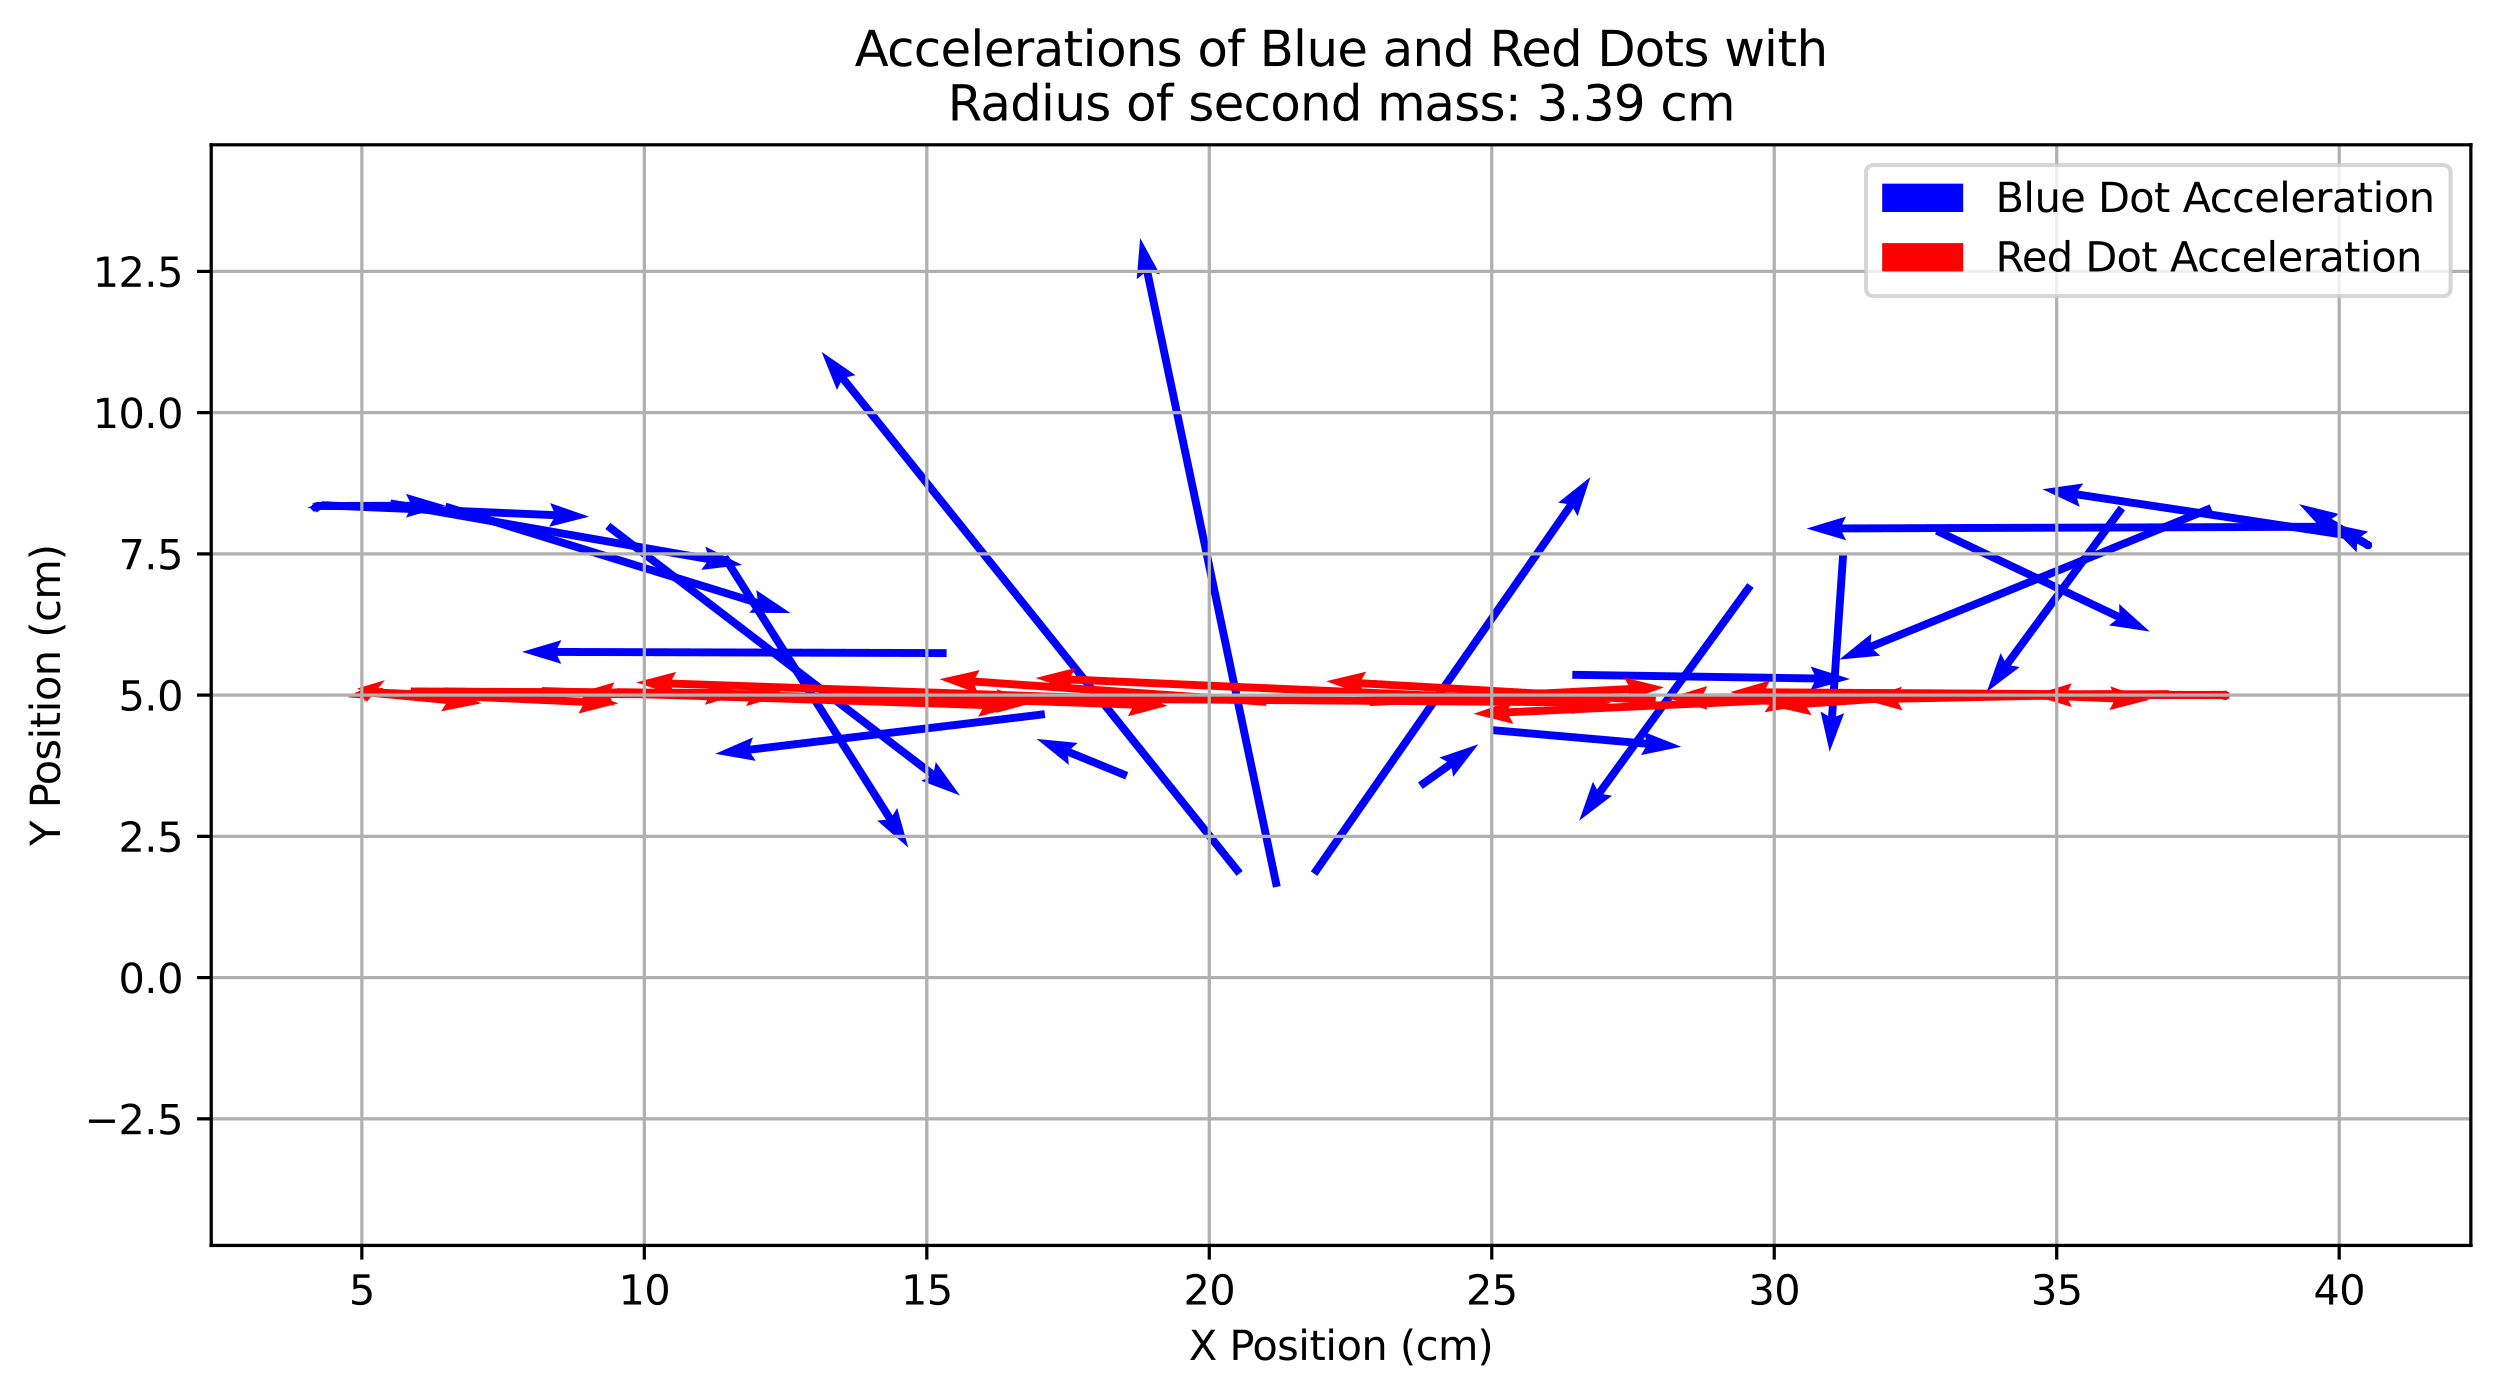 <?xml version="1.0" encoding="utf-8" standalone="no"?>
<!DOCTYPE svg PUBLIC "-//W3C//DTD SVG 1.1//EN"
  "http://www.w3.org/Graphics/SVG/1.1/DTD/svg11.dtd">
<svg xmlns:xlink="http://www.w3.org/1999/xlink" width="617.361pt" height="345.112pt" viewBox="0 0 617.361 345.112" xmlns="http://www.w3.org/2000/svg" version="1.1">
 <defs>
  <style type="text/css">*{stroke-linejoin: round; stroke-linecap: butt}</style>
 </defs>
 <g id="figure_1">
  <g id="patch_1">
   <path d="M 0 345.112 
L 617.361 345.112 
L 617.361 0 
L 0 0 
z
" style="fill: #ffffff"/>
  </g>
  <g id="axes_1">
   <g id="patch_2">
    <path d="M 52.161 307.555 
L 610.161 307.555 
L 610.161 35.755 
L 52.161 35.755 
z
" style="fill: #ffffff"/>
   </g>
   <g id="Quiver_1">
    <path d="M 79.611 125.268 
L 79.418 124.311 
L 78.492 124 
L 77.76 124.646 
L 77.954 125.603 
L 78.879 125.914 
L 79.611 125.268 
L 79.418 124.311 
" clip-path="url(#pe2da9dde5f)" style="fill: #0000ff"/>
    <path d="M 79.48 125.245 
L 79.31 124.283 
L 78.392 123.95 
L 77.644 124.578 
L 77.814 125.539 
L 78.732 125.873 
L 79.48 125.245 
L 79.31 124.283 
" clip-path="url(#pe2da9dde5f)" style="fill: #0000ff"/>
    <path d="M 79.469 125.205 
L 79.268 124.25 
L 78.341 123.945 
L 77.613 124.597 
L 77.814 125.553 
L 78.741 125.857 
L 79.469 125.205 
L 79.268 124.25 
" clip-path="url(#pe2da9dde5f)" style="fill: #0000ff"/>
    <path d="M 77.876 125.602 
L 78.818 125.856 
L 79.51 125.167 
L 79.258 124.223 
L 78.315 123.969 
L 77.624 124.659 
L 77.876 125.602 
L 78.818 125.856 
" clip-path="url(#pe2da9dde5f)" style="fill: #0000ff"/>
    <path d="M 79.229 125.597 
L 79.499 124.658 
L 78.82 123.956 
L 77.873 124.192 
L 77.604 125.131 
L 78.282 125.833 
L 79.229 125.597 
L 79.499 124.658 
" clip-path="url(#pe2da9dde5f)" style="fill: #0000ff"/>
    <path d="M 78.092 125.794 
L 79.068 125.743 
L 79.511 124.873 
L 78.979 124.054 
L 78.004 124.105 
L 77.561 124.976 
L 78.092 125.794 
L 79.068 125.743 
" clip-path="url(#pe2da9dde5f)" style="fill: #0000ff"/>
    <path d="M 78.726 125.35 
L 78.449 125.382 
L 78.789 125.905 
L 75.918 125.388 
L 78.6 124.24 
L 78.386 124.826 
L 78.663 124.795 
L 78.726 125.35 
" clip-path="url(#pe2da9dde5f)" style="fill: #0000ff"/>
    <path d="M 77.455 124.755 
L 77.397 125.729 
L 78.212 126.267 
L 79.086 125.83 
L 79.144 124.855 
L 78.328 124.317 
L 77.455 124.755 
L 77.397 125.729 
" clip-path="url(#pe2da9dde5f)" style="fill: #0000ff"/>
    <path d="M 78.795 125.067 
L 78.092 124.389 
L 77.154 124.659 
L 76.918 125.607 
L 77.621 126.285 
L 78.559 126.015 
L 78.795 125.067 
L 78.092 124.389 
" clip-path="url(#pe2da9dde5f)" style="fill: #0000ff"/>
    <path d="M 78.659 125.202 
L 78.001 124.48 
L 77.047 124.688 
L 76.751 125.618 
L 77.408 126.341 
L 78.362 126.133 
L 78.659 125.202 
L 78.001 124.48 
" clip-path="url(#pe2da9dde5f)" style="fill: #0000ff"/>
    <path d="M 77.366 125.061 
L 77.734 124.902 
L 77.05 124.325 
L 81.202 123.845 
L 78 126.532 
L 78.051 125.638 
L 77.683 125.796 
L 77.366 125.061 
" clip-path="url(#pe2da9dde5f)" style="fill: #0000ff"/>
    <path d="M 77.602 124.96 
L 78.005 124.816 
L 77.315 124.152 
L 81.783 123.93 
L 78.175 126.575 
L 78.292 125.624 
L 77.888 125.767 
L 77.602 124.96 
" clip-path="url(#pe2da9dde5f)" style="fill: #0000ff"/>
    <path d="M 78.593 123.983 
L 101.228 123.909 
L 100.245 121.959 
L 110.02 124.856 
L 100.264 127.818 
L 101.234 125.862 
L 78.6 125.936 
L 78.593 123.983 
" clip-path="url(#pe2da9dde5f)" style="fill: #0000ff"/>
    <path d="M 79.427 123.78 
L 136.739 126.232 
L 135.846 124.239 
L 145.477 127.583 
L 135.596 130.093 
L 136.655 128.183 
L 79.343 125.732 
L 79.427 123.78 
" clip-path="url(#pe2da9dde5f)" style="fill: #0000ff"/>
    <path d="M 96.556 123.351 
L 174.793 137.051 
L 174.168 134.959 
L 183.282 139.529 
L 173.158 140.73 
L 174.457 138.975 
L 96.22 125.275 
L 96.556 123.351 
" clip-path="url(#pe2da9dde5f)" style="fill: #0000ff"/>
    <path d="M 110.233 124.161 
L 187.092 147.869 
L 186.735 145.715 
L 195.202 151.392 
L 185.008 151.313 
L 186.516 149.735 
L 109.657 126.027 
L 110.233 124.161 
" clip-path="url(#pe2da9dde5f)" style="fill: #0000ff"/>
    <path d="M 150.682 129.098 
L 230.667 190.309 
L 231.078 188.164 
L 237.053 196.425 
L 227.517 192.817 
L 229.48 191.86 
L 149.495 130.649 
L 150.682 129.098 
" clip-path="url(#pe2da9dde5f)" style="fill: #0000ff"/>
    <path d="M 179.701 136.972 
L 220.432 201.377 
L 221.56 199.507 
L 224.304 209.326 
L 216.609 202.639 
L 218.781 202.42 
L 178.051 138.016 
L 179.701 136.972 
" clip-path="url(#pe2da9dde5f)" style="fill: #0000ff"/>
    <path d="M 233.754 162.26 
L 137.653 161.974 
L 138.624 163.93 
L 128.867 160.971 
L 138.641 158.071 
L 137.659 160.021 
L 233.76 160.307 
L 233.754 162.26 
" clip-path="url(#pe2da9dde5f)" style="fill: #0000ff"/>
    <path d="M 258.128 177.323 
L 185.438 186.074 
L 186.641 187.896 
L 176.596 186.155 
L 185.94 182.079 
L 185.204 184.135 
L 257.894 175.384 
L 258.128 177.323 
" clip-path="url(#pe2da9dde5f)" style="fill: #0000ff"/>
    <path d="M 277.883 192.481 
L 263.755 186.708 
L 263.92 188.885 
L 255.989 182.48 
L 266.136 183.462 
L 264.494 184.9 
L 278.622 190.673 
L 277.883 192.481 
" clip-path="url(#pe2da9dde5f)" style="fill: #0000ff"/>
    <path d="M 305.359 216.288 
L 207.608 94.341 
L 206.695 96.325 
L 202.873 86.873 
L 211.267 92.66 
L 209.132 93.12 
L 306.883 215.066 
L 305.359 216.288 
" clip-path="url(#pe2da9dde5f)" style="fill: #0000ff"/>
    <path d="M 314.347 219.199 
L 282.414 67.591 
L 280.704 68.949 
L 281.558 58.79 
L 286.438 67.742 
L 284.325 67.189 
L 316.258 218.797 
L 314.347 219.199 
" clip-path="url(#pe2da9dde5f)" style="fill: #0000ff"/>
    <path d="M 323.694 215.192 
L 386.93 124.442 
L 384.769 124.127 
L 392.755 117.79 
L 389.576 127.476 
L 388.532 125.558 
L 325.296 216.309 
L 323.694 215.192 
" clip-path="url(#pe2da9dde5f)" style="fill: #0000ff"/>
    <path d="M 350.177 193.229 
L 357.363 188.1 
L 355.434 187.077 
L 365.084 183.789 
L 358.837 191.846 
L 358.498 189.689 
L 351.311 194.818 
L 350.177 193.229 
" clip-path="url(#pe2da9dde5f)" style="fill: #0000ff"/>
    <path d="M 368.437 179.315 
L 406.515 182.663 
L 405.714 180.632 
L 415.185 184.405 
L 405.201 186.468 
L 406.344 184.608 
L 368.266 181.26 
L 368.437 179.315 
" clip-path="url(#pe2da9dde5f)" style="fill: #0000ff"/>
    <path d="M 388.286 165.666 
L 448.062 166.565 
L 447.115 164.597 
L 456.835 167.673 
L 447.027 170.455 
L 448.033 168.517 
L 388.257 167.619 
L 388.286 165.666 
" clip-path="url(#pe2da9dde5f)" style="fill: #0000ff"/>
    <path d="M 433.038 145.157 
L 395.937 196.13 
L 398.091 196.489 
L 389.976 202.66 
L 393.354 193.041 
L 394.358 194.98 
L 431.459 144.008 
L 433.038 145.157 
" clip-path="url(#pe2da9dde5f)" style="fill: #0000ff"/>
    <path d="M 456.143 136.737 
L 453.397 176.938 
L 455.412 176.097 
L 451.824 185.64 
L 449.567 175.698 
L 451.449 176.805 
L 454.194 136.604 
L 456.143 136.737 
" clip-path="url(#pe2da9dde5f)" style="fill: #0000ff"/>
    <path d="M 478.678 130.181 
L 523.357 151.326 
L 523.31 149.143 
L 530.883 155.968 
L 520.803 154.439 
L 522.521 153.092 
L 477.843 131.946 
L 478.678 130.181 
" clip-path="url(#pe2da9dde5f)" style="fill: #0000ff"/>
    <path d="M 524.762 126.043 
L 496.607 164.359 
L 498.759 164.728 
L 490.617 170.863 
L 494.038 161.259 
L 495.034 163.202 
L 523.188 124.886 
L 524.762 126.043 
" clip-path="url(#pe2da9dde5f)" style="fill: #0000ff"/>
    <path d="M 546.387 126.376 
L 462.684 160.468 
L 464.325 161.909 
L 454.176 162.879 
L 462.115 156.482 
L 461.947 158.66 
L 545.65 124.567 
L 546.387 126.376 
" clip-path="url(#pe2da9dde5f)" style="fill: #0000ff"/>
    <path d="M 577.14 131.04 
L 454.899 131.466 
L 455.882 133.415 
L 446.107 130.52 
L 455.862 127.556 
L 454.892 129.513 
L 577.133 129.087 
L 577.14 131.04 
" clip-path="url(#pe2da9dde5f)" style="fill: #0000ff"/>
    <path d="M 580.47 133.299 
L 512.905 123.087 
L 513.579 125.164 
L 504.361 120.808 
L 514.454 119.371 
L 513.197 121.156 
L 580.762 131.368 
L 580.47 133.299 
" clip-path="url(#pe2da9dde5f)" style="fill: #0000ff"/>
    <path d="M 583.735 135.082 
L 574.797 129.805 
L 574.645 131.983 
L 567.726 124.495 
L 577.624 126.938 
L 575.79 128.123 
L 584.728 133.401 
L 583.735 135.082 
" clip-path="url(#pe2da9dde5f)" style="fill: #0000ff"/>
    <path d="M 584.285 135.449 
L 582.059 134.229 
L 581.976 136.411 
L 574.821 129.149 
L 584.792 131.272 
L 582.997 132.516 
L 585.223 133.736 
L 584.285 135.449 
" clip-path="url(#pe2da9dde5f)" style="fill: #0000ff"/>
    <path d="M 583.941 134.075 
L 583.892 135.051 
L 584.713 135.58 
L 585.582 135.134 
L 585.63 134.159 
L 584.81 133.63 
L 583.941 134.075 
L 583.892 135.051 
" clip-path="url(#pe2da9dde5f)" style="fill: #0000ff"/>
    <path d="M 585.019 135.522 
L 585.702 134.824 
L 585.439 133.884 
L 584.493 133.642 
L 583.81 134.34 
L 584.073 135.28 
L 585.019 135.522 
L 585.702 134.824 
" clip-path="url(#pe2da9dde5f)" style="fill: #0000ff"/>
    <path d="M 584.735 133.645 
L 583.9 134.151 
L 583.921 135.127 
L 584.776 135.597 
L 585.611 135.091 
L 585.591 134.115 
L 584.735 133.645 
L 583.9 134.151 
" clip-path="url(#pe2da9dde5f)" style="fill: #0000ff"/>
    <path d="M 584.708 133.692 
L 583.903 134.244 
L 583.979 135.218 
L 584.86 135.639 
L 585.665 135.086 
L 585.589 134.113 
L 584.708 133.692 
L 583.903 134.244 
" clip-path="url(#pe2da9dde5f)" style="fill: #0000ff"/>
    <path d="M 585.334 135.371 
L 585.723 134.475 
L 585.141 133.691 
L 584.171 133.802 
L 583.782 134.697 
L 584.364 135.482 
L 585.334 135.371 
L 585.723 134.475 
" clip-path="url(#pe2da9dde5f)" style="fill: #0000ff"/>
    <path d="M 583.844 134.832 
L 584.504 135.552 
L 585.457 135.34 
L 585.751 134.409 
L 585.09 133.689 
L 584.137 133.901 
L 583.844 134.832 
L 584.504 135.552 
" clip-path="url(#pe2da9dde5f)" style="fill: #0000ff"/>
    <path d="M 584.134 135.323 
L 585.091 135.515 
L 585.737 134.782 
L 585.425 133.857 
L 584.467 133.664 
L 583.822 134.397 
L 584.134 135.323 
L 585.091 135.515 
" clip-path="url(#pe2da9dde5f)" style="fill: #0000ff"/>
    <path d="M 585.702 134.737 
L 585.339 133.83 
L 584.373 133.691 
L 583.769 134.458 
L 584.131 135.365 
L 585.097 135.504 
L 585.702 134.737 
L 585.339 133.83 
" clip-path="url(#pe2da9dde5f)" style="fill: #0000ff"/>
    <path d="M 584.694 133.655 
L 583.889 134.208 
L 583.966 135.182 
L 584.847 135.602 
L 585.652 135.049 
L 585.575 134.075 
L 584.694 133.655 
L 583.889 134.208 
" clip-path="url(#pe2da9dde5f)" style="fill: #0000ff"/>
    <path d="M 585.32 135.381 
L 585.725 134.493 
L 585.158 133.698 
L 584.186 133.791 
L 583.781 134.68 
L 584.348 135.475 
L 585.32 135.381 
L 585.725 134.493 
" clip-path="url(#pe2da9dde5f)" style="fill: #0000ff"/>
    <path d="M 585.386 133.87 
L 584.425 133.698 
L 583.796 134.444 
L 584.127 135.363 
L 585.088 135.535 
L 585.718 134.789 
L 585.386 133.87 
L 584.425 133.698 
" clip-path="url(#pe2da9dde5f)" style="fill: #0000ff"/>
    <path d="M 583.977 135.153 
L 584.854 135.582 
L 585.664 135.036 
L 585.597 134.062 
L 584.719 133.633 
L 583.909 134.179 
L 583.977 135.153 
L 584.854 135.582 
" clip-path="url(#pe2da9dde5f)" style="fill: #0000ff"/>
    <path d="M 584.807 135.576 
L 585.627 135.047 
L 585.578 134.071 
L 584.709 133.626 
L 583.889 134.156 
L 583.938 135.131 
L 584.807 135.576 
L 585.627 135.047 
" clip-path="url(#pe2da9dde5f)" style="fill: #0000ff"/>
    <path d="M 584.457 133.751 
L 583.831 134.501 
L 584.167 135.418 
L 585.129 135.585 
L 585.755 134.835 
L 585.419 133.919 
L 584.457 133.751 
L 583.831 134.501 
" clip-path="url(#pe2da9dde5f)" style="fill: #0000ff"/>
    <path d="M 585.005 133.64 
L 584.061 133.89 
L 583.805 134.832 
L 584.493 135.525 
L 585.438 135.275 
L 585.693 134.333 
L 585.005 133.64 
L 584.061 133.89 
" clip-path="url(#pe2da9dde5f)" style="fill: #0000ff"/>
    <path d="M 585.043 133.756 
L 584.09 133.968 
L 583.797 134.899 
L 584.457 135.619 
L 585.41 135.407 
L 585.703 134.475 
L 585.043 133.756 
L 584.09 133.968 
" clip-path="url(#pe2da9dde5f)" style="fill: #0000ff"/>
    <path d="M 584.349 135.473 
L 585.323 135.395 
L 585.742 134.513 
L 585.189 133.709 
L 584.215 133.787 
L 583.796 134.668 
L 584.349 135.473 
L 585.323 135.395 
" clip-path="url(#pe2da9dde5f)" style="fill: #0000ff"/>
    <path d="M 584.502 135.55 
L 585.448 135.308 
L 585.712 134.368 
L 585.029 133.67 
L 584.083 133.912 
L 583.82 134.852 
L 584.502 135.55 
L 585.448 135.308 
" clip-path="url(#pe2da9dde5f)" style="fill: #0000ff"/>
    <path d="M 585.623 135.065 
L 585.606 134.089 
L 584.753 133.614 
L 583.915 134.117 
L 583.931 135.093 
L 584.785 135.567 
L 585.623 135.065 
L 585.606 134.089 
" clip-path="url(#pe2da9dde5f)" style="fill: #0000ff"/>
    <path d="M 585.53 134.035 
L 584.63 133.656 
L 583.852 134.245 
L 583.973 135.214 
L 584.873 135.594 
L 585.651 135.004 
L 585.53 134.035 
L 584.63 133.656 
" clip-path="url(#pe2da9dde5f)" style="fill: #0000ff"/>
    <path d="M 584.571 133.655 
L 583.848 134.311 
L 584.054 135.266 
L 584.984 135.564 
L 585.707 134.908 
L 585.501 133.953 
L 584.571 133.655 
L 583.848 134.311 
" clip-path="url(#pe2da9dde5f)" style="fill: #0000ff"/>
    <path d="M 584.906 135.592 
L 585.67 134.984 
L 585.525 134.018 
L 584.617 133.66 
L 583.853 134.268 
L 583.997 135.234 
L 584.906 135.592 
L 585.67 134.984 
" clip-path="url(#pe2da9dde5f)" style="fill: #0000ff"/>
    <path d="M 584.854 135.564 
L 585.654 135.003 
L 585.569 134.031 
L 584.684 133.618 
L 583.884 134.178 
L 583.969 135.151 
L 584.854 135.564 
L 585.654 135.003 
" clip-path="url(#pe2da9dde5f)" style="fill: #0000ff"/>
    <path d="M 584.718 135.624 
L 585.59 135.183 
L 585.644 134.208 
L 584.827 133.674 
L 583.955 134.114 
L 583.901 135.089 
L 584.718 135.624 
L 585.59 135.183 
" clip-path="url(#pe2da9dde5f)" style="fill: #0000ff"/>
   </g>
   <g id="Quiver_2">
    <path d="M 91.056 170.174 
L 90.083 170.096 
L 89.528 170.9 
L 89.947 171.782 
L 90.921 171.86 
L 91.475 171.056 
L 91.056 170.174 
L 90.083 170.096 
" clip-path="url(#pe2da9dde5f)" style="fill: #ff0000"/>
    <path d="M 91.388 170.697 
L 90.661 170.046 
L 89.733 170.35 
L 89.532 171.306 
L 90.26 171.957 
L 91.187 171.653 
L 91.388 170.697 
L 90.661 170.046 
" clip-path="url(#pe2da9dde5f)" style="fill: #ff0000"/>
    <path d="M 90.84 171.852 
L 91.444 171.085 
L 91.082 170.178 
L 90.116 170.038 
L 89.511 170.805 
L 89.873 171.712 
L 90.84 171.852 
L 91.444 171.085 
" clip-path="url(#pe2da9dde5f)" style="fill: #ff0000"/>
    <path d="M 89.946 170.195 
L 89.492 171.06 
L 90.014 171.885 
L 90.99 171.846 
L 91.444 170.982 
L 90.922 170.156 
L 89.946 170.195 
L 89.492 171.06 
" clip-path="url(#pe2da9dde5f)" style="fill: #ff0000"/>
    <path d="M 91.034 171.82 
L 91.469 170.945 
L 90.929 170.131 
L 89.954 170.192 
L 89.52 171.067 
L 90.06 171.88 
L 91.034 171.82 
L 91.469 170.945 
" clip-path="url(#pe2da9dde5f)" style="fill: #ff0000"/>
    <path d="M 90.685 171.011 
L 90.641 171.237 
L 91.138 171.097 
L 90.024 173.234 
L 89.778 170.837 
L 90.188 171.151 
L 90.232 170.924 
L 90.685 171.011 
" clip-path="url(#pe2da9dde5f)" style="fill: #ff0000"/>
    <path d="M 90.701 171.637 
L 90.231 171.74 
L 90.907 172.577 
L 85.898 172.198 
L 90.288 169.757 
L 90.024 170.8 
L 90.494 170.697 
L 90.701 171.637 
" clip-path="url(#pe2da9dde5f)" style="fill: #ff0000"/>
    <path d="M 90.271 171.586 
L 90.001 171.563 
L 90.223 172.125 
L 87.599 171.081 
L 90.365 170.508 
L 90.048 171.023 
L 90.318 171.047 
L 90.271 171.586 
" clip-path="url(#pe2da9dde5f)" style="fill: #ff0000"/>
    <path d="M 89.424 171.185 
L 89.82 171.073 
L 89.199 170.393 
L 93.495 170.459 
L 89.873 172.768 
L 90.044 171.864 
L 89.648 171.977 
L 89.424 171.185 
" clip-path="url(#pe2da9dde5f)" style="fill: #ff0000"/>
    <path d="M 89.341 171.32 
L 89.705 171.13 
L 88.962 170.592 
L 93.171 169.788 
L 90.099 172.776 
L 90.084 171.859 
L 89.72 172.048 
L 89.341 171.32 
" clip-path="url(#pe2da9dde5f)" style="fill: #ff0000"/>
    <path d="M 88.978 171.153 
L 89.548 170.777 
L 88.225 170.013 
L 95.055 167.96 
L 90.483 173.433 
L 90.3 171.917 
L 89.73 172.293 
L 88.978 171.153 
" clip-path="url(#pe2da9dde5f)" style="fill: #ff0000"/>
    <path d="M 89.423 171.01 
L 89.943 170.847 
L 89.099 169.969 
L 94.787 169.908 
L 90.071 173.091 
L 90.267 171.888 
L 89.747 172.05 
L 89.423 171.01 
" clip-path="url(#pe2da9dde5f)" style="fill: #ff0000"/>
    <path d="M 90.598 169.995 
L 110.269 171.867 
L 109.482 169.83 
L 118.925 173.672 
L 108.927 175.663 
L 110.084 173.811 
L 90.413 171.939 
L 90.598 169.995 
" clip-path="url(#pe2da9dde5f)" style="fill: #ff0000"/>
    <path d="M 91.033 169.942 
L 143.999 172.327 
L 143.111 170.332 
L 152.735 173.697 
L 142.848 176.185 
L 143.911 174.278 
L 90.945 171.893 
L 91.033 169.942 
" clip-path="url(#pe2da9dde5f)" style="fill: #ff0000"/>
    <path d="M 101.442 169.772 
L 175.044 170.134 
L 174.077 168.176 
L 183.828 171.154 
L 174.048 174.035 
L 175.034 172.087 
L 101.432 171.725 
L 101.442 169.772 
" clip-path="url(#pe2da9dde5f)" style="fill: #ff0000"/>
    <path d="M 109.596 169.83 
L 185.252 170.463 
L 184.292 168.502 
L 194.032 171.513 
L 184.243 174.36 
L 185.236 172.416 
L 109.579 171.783 
L 109.596 169.83 
" clip-path="url(#pe2da9dde5f)" style="fill: #ff0000"/>
    <path d="M 133.825 169.661 
L 242.659 173.115 
L 241.745 171.132 
L 251.413 174.37 
L 241.559 176.988 
L 242.597 175.067 
L 133.763 171.613 
L 133.825 169.661 
" clip-path="url(#pe2da9dde5f)" style="fill: #ff0000"/>
    <path d="M 152.273 169.981 
L 247.039 172.175 
L 246.108 170.2 
L 255.802 173.355 
L 245.972 176.058 
L 246.993 174.128 
L 152.228 171.933 
L 152.273 169.981 
" clip-path="url(#pe2da9dde5f)" style="fill: #ff0000"/>
    <path d="M 192.62 172.519 
L 150.768 172.384 
L 151.738 174.341 
L 141.983 171.38 
L 151.757 168.482 
L 150.774 170.431 
L 192.626 170.566 
L 192.62 172.519 
" clip-path="url(#pe2da9dde5f)" style="fill: #ff0000"/>
    <path d="M 214.863 170.793 
L 279.614 173.012 
L 278.705 171.027 
L 288.364 174.289 
L 278.505 176.882 
L 279.548 174.964 
L 214.796 172.745 
L 214.863 170.793 
" clip-path="url(#pe2da9dde5f)" style="fill: #ff0000"/>
    <path d="M 237.839 171.353 
L 389.112 172.464 
L 388.149 170.504 
L 397.893 173.505 
L 388.106 176.363 
L 389.097 174.417 
L 237.824 173.306 
L 237.839 171.353 
" clip-path="url(#pe2da9dde5f)" style="fill: #ff0000"/>
    <path d="M 286.97 173.983 
L 165.852 169.785 
L 166.761 171.771 
L 157.103 168.505 
L 166.964 165.916 
L 165.92 167.834 
L 287.038 172.031 
L 286.97 173.983 
" clip-path="url(#pe2da9dde5f)" style="fill: #ff0000"/>
    <path d="M 312.675 174.309 
L 240.707 169.3 
L 241.546 171.316 
L 232.008 167.715 
L 241.953 165.471 
L 240.843 167.351 
L 312.811 172.361 
L 312.675 174.309 
" clip-path="url(#pe2da9dde5f)" style="fill: #ff0000"/>
    <path d="M 338.154 172.402 
L 402.122 169.202 
L 401.049 167.3 
L 410.948 169.738 
L 401.342 173.152 
L 402.22 171.152 
L 338.252 174.353 
L 338.154 172.402 
" clip-path="url(#pe2da9dde5f)" style="fill: #ff0000"/>
    <path d="M 386.801 174.22 
L 264.458 168.785 
L 265.347 170.78 
L 255.722 167.42 
L 265.607 164.927 
L 264.545 166.834 
L 386.888 172.269 
L 386.801 174.22 
" clip-path="url(#pe2da9dde5f)" style="fill: #ff0000"/>
    <path d="M 408.811 173.944 
L 336.172 169.707 
L 337.033 171.714 
L 327.456 168.22 
L 337.375 165.865 
L 336.286 167.757 
L 408.925 171.995 
L 408.811 173.944 
" clip-path="url(#pe2da9dde5f)" style="fill: #ff0000"/>
    <path d="M 429.058 171.086 
L 437.199 172.123 
L 436.478 170.062 
L 445.794 174.202 
L 435.737 175.874 
L 436.953 174.06 
L 428.812 173.023 
L 429.058 171.086 
" clip-path="url(#pe2da9dde5f)" style="fill: #ff0000"/>
    <path d="M 464.515 172.636 
L 372.666 176.852 
L 373.731 178.758 
L 363.842 176.279 
L 373.462 172.905 
L 372.576 174.901 
L 464.426 170.685 
L 464.515 172.636 
" clip-path="url(#pe2da9dde5f)" style="fill: #ff0000"/>
    <path d="M 480.201 172.36 
L 446.237 174.736 
L 447.347 176.616 
L 437.401 174.374 
L 446.938 170.771 
L 446.1 172.787 
L 480.064 170.412 
L 480.201 172.36 
" clip-path="url(#pe2da9dde5f)" style="fill: #ff0000"/>
    <path d="M 495.121 170.422 
L 522.015 171.481 
L 521.116 169.491 
L 530.758 172.803 
L 520.885 175.346 
L 521.938 173.433 
L 495.044 172.373 
L 495.121 170.422 
" clip-path="url(#pe2da9dde5f)" style="fill: #ff0000"/>
    <path d="M 522.698 172.385 
L 468.798 173.507 
L 469.815 175.439 
L 459.991 172.713 
L 469.693 169.581 
L 468.757 171.554 
L 522.657 170.433 
L 522.698 172.385 
" clip-path="url(#pe2da9dde5f)" style="fill: #ff0000"/>
    <path d="M 535.598 172.394 
L 420.671 173.313 
L 421.663 175.258 
L 411.875 172.407 
L 421.616 169.4 
L 420.656 171.36 
L 535.583 170.441 
L 535.598 172.394 
" clip-path="url(#pe2da9dde5f)" style="fill: #ff0000"/>
    <path d="M 549.473 172.658 
L 436.064 171.936 
L 437.028 173.895 
L 427.282 170.904 
L 437.066 168.036 
L 436.077 169.983 
L 549.485 170.705 
L 549.473 172.658 
" clip-path="url(#pe2da9dde5f)" style="fill: #ff0000"/>
    <path d="M 548.593 172.561 
L 510.645 172.64 
L 511.626 174.591 
L 501.855 171.682 
L 511.613 168.732 
L 510.641 170.687 
L 548.589 170.608 
L 548.593 172.561 
" clip-path="url(#pe2da9dde5f)" style="fill: #ff0000"/>
    <path d="M 548.771 171.756 
L 549.286 172.586 
L 550.262 172.555 
L 550.723 171.695 
L 550.209 170.865 
L 549.233 170.895 
L 548.771 171.756 
L 549.286 172.586 
" clip-path="url(#pe2da9dde5f)" style="fill: #ff0000"/>
    <path d="M 549.559 172.159 
L 549.15 172.077 
L 549.396 172.978 
L 545.546 170.932 
L 549.887 170.521 
L 549.314 171.258 
L 549.723 171.34 
L 549.559 172.159 
" clip-path="url(#pe2da9dde5f)" style="fill: #ff0000"/>
    <path d="M 550.589 171.744 
L 550.103 170.896 
L 549.126 170.894 
L 548.636 171.738 
L 549.121 172.585 
L 550.098 172.588 
L 550.589 171.744 
L 550.103 170.896 
" clip-path="url(#pe2da9dde5f)" style="fill: #ff0000"/>
    <path d="M 549.961 172.624 
L 550.594 171.881 
L 550.266 170.961 
L 549.306 170.784 
L 548.673 171.528 
L 549 172.448 
L 549.961 172.624 
L 550.594 171.881 
" clip-path="url(#pe2da9dde5f)" style="fill: #ff0000"/>
    <path d="M 548.7 171.544 
L 548.996 172.474 
L 549.95 172.683 
L 550.608 171.961 
L 550.311 171.03 
L 549.357 170.822 
L 548.7 171.544 
L 548.996 172.474 
" clip-path="url(#pe2da9dde5f)" style="fill: #ff0000"/>
    <path d="M 550.07 170.829 
L 549.096 170.898 
L 548.668 171.776 
L 549.215 172.585 
L 550.189 172.516 
L 550.616 171.638 
L 550.07 170.829 
L 549.096 170.898 
" clip-path="url(#pe2da9dde5f)" style="fill: #ff0000"/>
    <path d="M 550.588 171.701 
L 550.065 170.876 
L 549.09 170.916 
L 548.636 171.781 
L 549.159 172.606 
L 550.135 172.566 
L 550.588 171.701 
L 550.065 170.876 
" clip-path="url(#pe2da9dde5f)" style="fill: #ff0000"/>
    <path d="M 549.471 172.648 
L 550.394 172.327 
L 550.577 171.368 
L 549.838 170.73 
L 548.916 171.05 
L 548.732 172.009 
L 549.471 172.648 
L 550.394 172.327 
" clip-path="url(#pe2da9dde5f)" style="fill: #ff0000"/>
    <path d="M 548.688 171.768 
L 549.211 172.593 
L 550.186 172.553 
L 550.64 171.688 
L 550.117 170.863 
L 549.142 170.903 
L 548.688 171.768 
L 549.211 172.593 
" clip-path="url(#pe2da9dde5f)" style="fill: #ff0000"/>
    <path d="M 549.794 170.818 
L 548.885 171.175 
L 548.739 172.14 
L 549.502 172.749 
L 550.411 172.393 
L 550.557 171.427 
L 549.794 170.818 
L 548.885 171.175 
" clip-path="url(#pe2da9dde5f)" style="fill: #ff0000"/>
    <path d="M 550.056 172.61 
L 550.624 171.816 
L 550.221 170.927 
L 549.249 170.831 
L 548.681 171.625 
L 549.084 172.514 
L 550.056 172.61 
L 550.624 171.816 
" clip-path="url(#pe2da9dde5f)" style="fill: #ff0000"/>
    <path d="M 549.141 172.552 
L 550.116 172.593 
L 550.64 171.769 
L 550.187 170.903 
L 549.211 170.862 
L 548.688 171.687 
L 549.141 172.552 
L 550.116 172.593 
" clip-path="url(#pe2da9dde5f)" style="fill: #ff0000"/>
    <path d="M 548.678 171.675 
L 549.114 172.549 
L 550.089 172.608 
L 550.627 171.793 
L 550.191 170.919 
L 549.216 170.86 
L 548.678 171.675 
L 549.114 172.549 
" clip-path="url(#pe2da9dde5f)" style="fill: #ff0000"/>
    <path d="M 550.046 170.915 
L 549.071 170.975 
L 548.635 171.849 
L 549.174 172.663 
L 550.149 172.603 
L 550.585 171.729 
L 550.046 170.915 
L 549.071 170.975 
" clip-path="url(#pe2da9dde5f)" style="fill: #ff0000"/>
    <path d="M 550.535 171.547 
L 549.883 170.821 
L 548.927 171.022 
L 548.624 171.951 
L 549.277 172.677 
L 550.232 172.475 
L 550.535 171.547 
L 549.883 170.821 
" clip-path="url(#pe2da9dde5f)" style="fill: #ff0000"/>
    <path d="M 549.792 172.671 
L 550.553 172.059 
L 550.403 171.094 
L 549.493 170.741 
L 548.732 171.353 
L 548.882 172.318 
L 549.792 172.671 
L 550.553 172.059 
" clip-path="url(#pe2da9dde5f)" style="fill: #ff0000"/>
    <path d="M 548.964 172.526 
L 549.917 172.737 
L 550.577 172.017 
L 550.283 171.086 
L 549.33 170.875 
L 548.67 171.594 
L 548.964 172.526 
L 549.917 172.737 
" clip-path="url(#pe2da9dde5f)" style="fill: #ff0000"/>
    <path d="M 548.933 172.341 
L 549.859 172.653 
L 550.592 172.008 
L 550.399 171.05 
L 549.474 170.738 
L 548.741 171.384 
L 548.933 172.341 
L 549.859 172.653 
" clip-path="url(#pe2da9dde5f)" style="fill: #ff0000"/>
    <path d="M 549.832 170.901 
L 548.897 171.183 
L 548.674 172.133 
L 549.386 172.802 
L 550.321 172.52 
L 550.544 171.569 
L 549.832 170.901 
L 548.897 171.183 
" clip-path="url(#pe2da9dde5f)" style="fill: #ff0000"/>
    <path d="M 549.982 170.834 
L 549.019 170.997 
L 548.678 171.912 
L 549.3 172.665 
L 550.263 172.502 
L 550.604 171.587 
L 549.982 170.834 
L 549.019 170.997 
" clip-path="url(#pe2da9dde5f)" style="fill: #ff0000"/>
    <path d="M 550.324 172.423 
L 550.542 171.471 
L 549.828 170.806 
L 548.894 171.092 
L 548.675 172.044 
L 549.39 172.709 
L 550.324 172.423 
L 550.542 171.471 
" clip-path="url(#pe2da9dde5f)" style="fill: #ff0000"/>
    <path d="M 549.333 170.823 
L 548.685 171.554 
L 548.993 172.48 
L 549.95 172.676 
L 550.598 171.945 
L 550.289 171.019 
L 549.333 170.823 
L 548.685 171.554 
" clip-path="url(#pe2da9dde5f)" style="fill: #ff0000"/>
    <path d="M 548.726 171.948 
L 549.397 172.659 
L 550.347 172.433 
L 550.627 171.497 
L 549.956 170.787 
L 549.006 171.013 
L 548.726 171.948 
L 549.397 172.659 
" clip-path="url(#pe2da9dde5f)" style="fill: #ff0000"/>
    <path d="M 549.584 170.775 
L 548.769 171.312 
L 548.826 172.286 
L 549.698 172.724 
L 550.514 172.187 
L 550.457 171.213 
L 549.584 170.775 
L 548.769 171.312 
" clip-path="url(#pe2da9dde5f)" style="fill: #ff0000"/>
    <path d="M 549.688 170.742 
L 548.821 171.193 
L 548.778 172.169 
L 549.602 172.694 
L 550.468 172.243 
L 550.511 171.267 
L 549.688 170.742 
L 548.821 171.193 
" clip-path="url(#pe2da9dde5f)" style="fill: #ff0000"/>
    <path d="M 548.926 170.993 
L 548.697 171.943 
L 549.404 172.616 
L 550.341 172.34 
L 550.57 171.391 
L 549.863 170.718 
L 548.926 170.993 
L 548.697 171.943 
" clip-path="url(#pe2da9dde5f)" style="fill: #ff0000"/>
   </g>
   <g id="matplotlib.axis_1">
    <g id="xtick_1">
     <g id="line2d_1">
      <path d="M 89.354 307.555 
L 89.354 35.755 
" clip-path="url(#pe2da9dde5f)" style="fill: none; stroke: #b0b0b0; stroke-width: 0.8; stroke-linecap: square"/>
     </g>
     <g id="line2d_2">
      <defs>
       <path id="md2f56c1482" d="M 0 0 
L 0 3.5 
" style="stroke: #000000; stroke-width: 0.8"/>
      </defs>
      <g>
       <use xlink:href="#md2f56c1482" x="89.354" y="307.555" style="stroke: #000000; stroke-width: 0.8"/>
      </g>
     </g>
     <g id="text_1">
      <!-- 5 -->
      <g transform="translate(86.173 322.154) scale(0.1 -0.1)">
       <defs>
        <path id="DejaVuSans-35" d="M 691 4666 
L 3169 4666 
L 3169 4134 
L 1269 4134 
L 1269 2991 
Q 1406 3038 1543 3061 
Q 1681 3084 1819 3084 
Q 2600 3084 3056 2656 
Q 3513 2228 3513 1497 
Q 3513 744 3044 326 
Q 2575 -91 1722 -91 
Q 1428 -91 1123 -41 
Q 819 9 494 109 
L 494 744 
Q 775 591 1075 516 
Q 1375 441 1709 441 
Q 2250 441 2565 725 
Q 2881 1009 2881 1497 
Q 2881 1984 2565 2268 
Q 2250 2553 1709 2553 
Q 1456 2553 1204 2497 
Q 953 2441 691 2322 
L 691 4666 
z
" transform="scale(0.016)"/>
       </defs>
       <use xlink:href="#DejaVuSans-35"/>
      </g>
     </g>
    </g>
    <g id="xtick_2">
     <g id="line2d_3">
      <path d="M 159.111 307.555 
L 159.111 35.755 
" clip-path="url(#pe2da9dde5f)" style="fill: none; stroke: #b0b0b0; stroke-width: 0.8; stroke-linecap: square"/>
     </g>
     <g id="line2d_4">
      <g>
       <use xlink:href="#md2f56c1482" x="159.111" y="307.555" style="stroke: #000000; stroke-width: 0.8"/>
      </g>
     </g>
     <g id="text_2">
      <!-- 10 -->
      <g transform="translate(152.748 322.154) scale(0.1 -0.1)">
       <defs>
        <path id="DejaVuSans-31" d="M 794 531 
L 1825 531 
L 1825 4091 
L 703 3866 
L 703 4441 
L 1819 4666 
L 2450 4666 
L 2450 531 
L 3481 531 
L 3481 0 
L 794 0 
L 794 531 
z
" transform="scale(0.016)"/>
        <path id="DejaVuSans-30" d="M 2034 4250 
Q 1547 4250 1301 3770 
Q 1056 3291 1056 2328 
Q 1056 1369 1301 889 
Q 1547 409 2034 409 
Q 2525 409 2770 889 
Q 3016 1369 3016 2328 
Q 3016 3291 2770 3770 
Q 2525 4250 2034 4250 
z
M 2034 4750 
Q 2819 4750 3233 4129 
Q 3647 3509 3647 2328 
Q 3647 1150 3233 529 
Q 2819 -91 2034 -91 
Q 1250 -91 836 529 
Q 422 1150 422 2328 
Q 422 3509 836 4129 
Q 1250 4750 2034 4750 
z
" transform="scale(0.016)"/>
       </defs>
       <use xlink:href="#DejaVuSans-31"/>
       <use xlink:href="#DejaVuSans-30" x="63.623"/>
      </g>
     </g>
    </g>
    <g id="xtick_3">
     <g id="line2d_5">
      <path d="M 228.867 307.555 
L 228.867 35.755 
" clip-path="url(#pe2da9dde5f)" style="fill: none; stroke: #b0b0b0; stroke-width: 0.8; stroke-linecap: square"/>
     </g>
     <g id="line2d_6">
      <g>
       <use xlink:href="#md2f56c1482" x="228.867" y="307.555" style="stroke: #000000; stroke-width: 0.8"/>
      </g>
     </g>
     <g id="text_3">
      <!-- 15 -->
      <g transform="translate(222.505 322.154) scale(0.1 -0.1)">
       <use xlink:href="#DejaVuSans-31"/>
       <use xlink:href="#DejaVuSans-35" x="63.623"/>
      </g>
     </g>
    </g>
    <g id="xtick_4">
     <g id="line2d_7">
      <path d="M 298.624 307.555 
L 298.624 35.755 
" clip-path="url(#pe2da9dde5f)" style="fill: none; stroke: #b0b0b0; stroke-width: 0.8; stroke-linecap: square"/>
     </g>
     <g id="line2d_8">
      <g>
       <use xlink:href="#md2f56c1482" x="298.624" y="307.555" style="stroke: #000000; stroke-width: 0.8"/>
      </g>
     </g>
     <g id="text_4">
      <!-- 20 -->
      <g transform="translate(292.261 322.154) scale(0.1 -0.1)">
       <defs>
        <path id="DejaVuSans-32" d="M 1228 531 
L 3431 531 
L 3431 0 
L 469 0 
L 469 531 
Q 828 903 1448 1529 
Q 2069 2156 2228 2338 
Q 2531 2678 2651 2914 
Q 2772 3150 2772 3378 
Q 2772 3750 2511 3984 
Q 2250 4219 1831 4219 
Q 1534 4219 1204 4116 
Q 875 4013 500 3803 
L 500 4441 
Q 881 4594 1212 4672 
Q 1544 4750 1819 4750 
Q 2544 4750 2975 4387 
Q 3406 4025 3406 3419 
Q 3406 3131 3298 2873 
Q 3191 2616 2906 2266 
Q 2828 2175 2409 1742 
Q 1991 1309 1228 531 
z
" transform="scale(0.016)"/>
       </defs>
       <use xlink:href="#DejaVuSans-32"/>
       <use xlink:href="#DejaVuSans-30" x="63.623"/>
      </g>
     </g>
    </g>
    <g id="xtick_5">
     <g id="line2d_9">
      <path d="M 368.38 307.555 
L 368.38 35.755 
" clip-path="url(#pe2da9dde5f)" style="fill: none; stroke: #b0b0b0; stroke-width: 0.8; stroke-linecap: square"/>
     </g>
     <g id="line2d_10">
      <g>
       <use xlink:href="#md2f56c1482" x="368.38" y="307.555" style="stroke: #000000; stroke-width: 0.8"/>
      </g>
     </g>
     <g id="text_5">
      <!-- 25 -->
      <g transform="translate(362.018 322.154) scale(0.1 -0.1)">
       <use xlink:href="#DejaVuSans-32"/>
       <use xlink:href="#DejaVuSans-35" x="63.623"/>
      </g>
     </g>
    </g>
    <g id="xtick_6">
     <g id="line2d_11">
      <path d="M 438.137 307.555 
L 438.137 35.755 
" clip-path="url(#pe2da9dde5f)" style="fill: none; stroke: #b0b0b0; stroke-width: 0.8; stroke-linecap: square"/>
     </g>
     <g id="line2d_12">
      <g>
       <use xlink:href="#md2f56c1482" x="438.137" y="307.555" style="stroke: #000000; stroke-width: 0.8"/>
      </g>
     </g>
     <g id="text_6">
      <!-- 30 -->
      <g transform="translate(431.774 322.154) scale(0.1 -0.1)">
       <defs>
        <path id="DejaVuSans-33" d="M 2597 2516 
Q 3050 2419 3304 2112 
Q 3559 1806 3559 1356 
Q 3559 666 3084 287 
Q 2609 -91 1734 -91 
Q 1441 -91 1130 -33 
Q 819 25 488 141 
L 488 750 
Q 750 597 1062 519 
Q 1375 441 1716 441 
Q 2309 441 2620 675 
Q 2931 909 2931 1356 
Q 2931 1769 2642 2001 
Q 2353 2234 1838 2234 
L 1294 2234 
L 1294 2753 
L 1863 2753 
Q 2328 2753 2575 2939 
Q 2822 3125 2822 3475 
Q 2822 3834 2567 4026 
Q 2313 4219 1838 4219 
Q 1578 4219 1281 4162 
Q 984 4106 628 3988 
L 628 4550 
Q 988 4650 1302 4700 
Q 1616 4750 1894 4750 
Q 2613 4750 3031 4423 
Q 3450 4097 3450 3541 
Q 3450 3153 3228 2886 
Q 3006 2619 2597 2516 
z
" transform="scale(0.016)"/>
       </defs>
       <use xlink:href="#DejaVuSans-33"/>
       <use xlink:href="#DejaVuSans-30" x="63.623"/>
      </g>
     </g>
    </g>
    <g id="xtick_7">
     <g id="line2d_13">
      <path d="M 507.893 307.555 
L 507.893 35.755 
" clip-path="url(#pe2da9dde5f)" style="fill: none; stroke: #b0b0b0; stroke-width: 0.8; stroke-linecap: square"/>
     </g>
     <g id="line2d_14">
      <g>
       <use xlink:href="#md2f56c1482" x="507.893" y="307.555" style="stroke: #000000; stroke-width: 0.8"/>
      </g>
     </g>
     <g id="text_7">
      <!-- 35 -->
      <g transform="translate(501.531 322.154) scale(0.1 -0.1)">
       <use xlink:href="#DejaVuSans-33"/>
       <use xlink:href="#DejaVuSans-35" x="63.623"/>
      </g>
     </g>
    </g>
    <g id="xtick_8">
     <g id="line2d_15">
      <path d="M 577.65 307.555 
L 577.65 35.755 
" clip-path="url(#pe2da9dde5f)" style="fill: none; stroke: #b0b0b0; stroke-width: 0.8; stroke-linecap: square"/>
     </g>
     <g id="line2d_16">
      <g>
       <use xlink:href="#md2f56c1482" x="577.65" y="307.555" style="stroke: #000000; stroke-width: 0.8"/>
      </g>
     </g>
     <g id="text_8">
      <!-- 40 -->
      <g transform="translate(571.288 322.154) scale(0.1 -0.1)">
       <defs>
        <path id="DejaVuSans-34" d="M 2419 4116 
L 825 1625 
L 2419 1625 
L 2419 4116 
z
M 2253 4666 
L 3047 4666 
L 3047 1625 
L 3713 1625 
L 3713 1100 
L 3047 1100 
L 3047 0 
L 2419 0 
L 2419 1100 
L 313 1100 
L 313 1709 
L 2253 4666 
z
" transform="scale(0.016)"/>
       </defs>
       <use xlink:href="#DejaVuSans-34"/>
       <use xlink:href="#DejaVuSans-30" x="63.623"/>
      </g>
     </g>
    </g>
    <g id="text_9">
     <!-- X Position (cm) -->
     <g transform="translate(293.573 335.832) scale(0.1 -0.1)">
      <defs>
       <path id="DejaVuSans-58" d="M 403 4666 
L 1081 4666 
L 2241 2931 
L 3406 4666 
L 4084 4666 
L 2584 2425 
L 4184 0 
L 3506 0 
L 2194 1984 
L 872 0 
L 191 0 
L 1856 2491 
L 403 4666 
z
" transform="scale(0.016)"/>
       <path id="DejaVuSans-20" transform="scale(0.016)"/>
       <path id="DejaVuSans-50" d="M 1259 4147 
L 1259 2394 
L 2053 2394 
Q 2494 2394 2734 2622 
Q 2975 2850 2975 3272 
Q 2975 3691 2734 3919 
Q 2494 4147 2053 4147 
L 1259 4147 
z
M 628 4666 
L 2053 4666 
Q 2838 4666 3239 4311 
Q 3641 3956 3641 3272 
Q 3641 2581 3239 2228 
Q 2838 1875 2053 1875 
L 1259 1875 
L 1259 0 
L 628 0 
L 628 4666 
z
" transform="scale(0.016)"/>
       <path id="DejaVuSans-6f" d="M 1959 3097 
Q 1497 3097 1228 2736 
Q 959 2375 959 1747 
Q 959 1119 1226 758 
Q 1494 397 1959 397 
Q 2419 397 2687 759 
Q 2956 1122 2956 1747 
Q 2956 2369 2687 2733 
Q 2419 3097 1959 3097 
z
M 1959 3584 
Q 2709 3584 3137 3096 
Q 3566 2609 3566 1747 
Q 3566 888 3137 398 
Q 2709 -91 1959 -91 
Q 1206 -91 779 398 
Q 353 888 353 1747 
Q 353 2609 779 3096 
Q 1206 3584 1959 3584 
z
" transform="scale(0.016)"/>
       <path id="DejaVuSans-73" d="M 2834 3397 
L 2834 2853 
Q 2591 2978 2328 3040 
Q 2066 3103 1784 3103 
Q 1356 3103 1142 2972 
Q 928 2841 928 2578 
Q 928 2378 1081 2264 
Q 1234 2150 1697 2047 
L 1894 2003 
Q 2506 1872 2764 1633 
Q 3022 1394 3022 966 
Q 3022 478 2636 193 
Q 2250 -91 1575 -91 
Q 1294 -91 989 -36 
Q 684 19 347 128 
L 347 722 
Q 666 556 975 473 
Q 1284 391 1588 391 
Q 1994 391 2212 530 
Q 2431 669 2431 922 
Q 2431 1156 2273 1281 
Q 2116 1406 1581 1522 
L 1381 1569 
Q 847 1681 609 1914 
Q 372 2147 372 2553 
Q 372 3047 722 3315 
Q 1072 3584 1716 3584 
Q 2034 3584 2315 3537 
Q 2597 3491 2834 3397 
z
" transform="scale(0.016)"/>
       <path id="DejaVuSans-69" d="M 603 3500 
L 1178 3500 
L 1178 0 
L 603 0 
L 603 3500 
z
M 603 4863 
L 1178 4863 
L 1178 4134 
L 603 4134 
L 603 4863 
z
" transform="scale(0.016)"/>
       <path id="DejaVuSans-74" d="M 1172 4494 
L 1172 3500 
L 2356 3500 
L 2356 3053 
L 1172 3053 
L 1172 1153 
Q 1172 725 1289 603 
Q 1406 481 1766 481 
L 2356 481 
L 2356 0 
L 1766 0 
Q 1100 0 847 248 
Q 594 497 594 1153 
L 594 3053 
L 172 3053 
L 172 3500 
L 594 3500 
L 594 4494 
L 1172 4494 
z
" transform="scale(0.016)"/>
       <path id="DejaVuSans-6e" d="M 3513 2113 
L 3513 0 
L 2938 0 
L 2938 2094 
Q 2938 2591 2744 2837 
Q 2550 3084 2163 3084 
Q 1697 3084 1428 2787 
Q 1159 2491 1159 1978 
L 1159 0 
L 581 0 
L 581 3500 
L 1159 3500 
L 1159 2956 
Q 1366 3272 1645 3428 
Q 1925 3584 2291 3584 
Q 2894 3584 3203 3211 
Q 3513 2838 3513 2113 
z
" transform="scale(0.016)"/>
       <path id="DejaVuSans-28" d="M 1984 4856 
Q 1566 4138 1362 3434 
Q 1159 2731 1159 2009 
Q 1159 1288 1364 580 
Q 1569 -128 1984 -844 
L 1484 -844 
Q 1016 -109 783 600 
Q 550 1309 550 2009 
Q 550 2706 781 3412 
Q 1013 4119 1484 4856 
L 1984 4856 
z
" transform="scale(0.016)"/>
       <path id="DejaVuSans-63" d="M 3122 3366 
L 3122 2828 
Q 2878 2963 2633 3030 
Q 2388 3097 2138 3097 
Q 1578 3097 1268 2742 
Q 959 2388 959 1747 
Q 959 1106 1268 751 
Q 1578 397 2138 397 
Q 2388 397 2633 464 
Q 2878 531 3122 666 
L 3122 134 
Q 2881 22 2623 -34 
Q 2366 -91 2075 -91 
Q 1284 -91 818 406 
Q 353 903 353 1747 
Q 353 2603 823 3093 
Q 1294 3584 2113 3584 
Q 2378 3584 2631 3529 
Q 2884 3475 3122 3366 
z
" transform="scale(0.016)"/>
       <path id="DejaVuSans-6d" d="M 3328 2828 
Q 3544 3216 3844 3400 
Q 4144 3584 4550 3584 
Q 5097 3584 5394 3201 
Q 5691 2819 5691 2113 
L 5691 0 
L 5113 0 
L 5113 2094 
Q 5113 2597 4934 2840 
Q 4756 3084 4391 3084 
Q 3944 3084 3684 2787 
Q 3425 2491 3425 1978 
L 3425 0 
L 2847 0 
L 2847 2094 
Q 2847 2600 2669 2842 
Q 2491 3084 2119 3084 
Q 1678 3084 1418 2786 
Q 1159 2488 1159 1978 
L 1159 0 
L 581 0 
L 581 3500 
L 1159 3500 
L 1159 2956 
Q 1356 3278 1631 3431 
Q 1906 3584 2284 3584 
Q 2666 3584 2933 3390 
Q 3200 3197 3328 2828 
z
" transform="scale(0.016)"/>
       <path id="DejaVuSans-29" d="M 513 4856 
L 1013 4856 
Q 1481 4119 1714 3412 
Q 1947 2706 1947 2009 
Q 1947 1309 1714 600 
Q 1481 -109 1013 -844 
L 513 -844 
Q 928 -128 1133 580 
Q 1338 1288 1338 2009 
Q 1338 2731 1133 3434 
Q 928 4138 513 4856 
z
" transform="scale(0.016)"/>
      </defs>
      <use xlink:href="#DejaVuSans-58"/>
      <use xlink:href="#DejaVuSans-20" x="68.506"/>
      <use xlink:href="#DejaVuSans-50" x="100.293"/>
      <use xlink:href="#DejaVuSans-6f" x="156.971"/>
      <use xlink:href="#DejaVuSans-73" x="218.152"/>
      <use xlink:href="#DejaVuSans-69" x="270.252"/>
      <use xlink:href="#DejaVuSans-74" x="298.035"/>
      <use xlink:href="#DejaVuSans-69" x="337.244"/>
      <use xlink:href="#DejaVuSans-6f" x="365.027"/>
      <use xlink:href="#DejaVuSans-6e" x="426.209"/>
      <use xlink:href="#DejaVuSans-20" x="489.588"/>
      <use xlink:href="#DejaVuSans-28" x="521.375"/>
      <use xlink:href="#DejaVuSans-63" x="560.389"/>
      <use xlink:href="#DejaVuSans-6d" x="615.369"/>
      <use xlink:href="#DejaVuSans-29" x="712.781"/>
     </g>
    </g>
   </g>
   <g id="matplotlib.axis_2">
    <g id="ytick_1">
     <g id="line2d_17">
      <path d="M 52.161 276.29 
L 610.161 276.29 
" clip-path="url(#pe2da9dde5f)" style="fill: none; stroke: #b0b0b0; stroke-width: 0.8; stroke-linecap: square"/>
     </g>
     <g id="line2d_18">
      <defs>
       <path id="ma639e3419d" d="M 0 0 
L -3.5 0 
" style="stroke: #000000; stroke-width: 0.8"/>
      </defs>
      <g>
       <use xlink:href="#ma639e3419d" x="52.161" y="276.29" style="stroke: #000000; stroke-width: 0.8"/>
      </g>
     </g>
     <g id="text_10">
      <!-- −2.5 -->
      <g transform="translate(20.878 280.09) scale(0.1 -0.1)">
       <defs>
        <path id="DejaVuSans-2212" d="M 678 2272 
L 4684 2272 
L 4684 1741 
L 678 1741 
L 678 2272 
z
" transform="scale(0.016)"/>
        <path id="DejaVuSans-2e" d="M 684 794 
L 1344 794 
L 1344 0 
L 684 0 
L 684 794 
z
" transform="scale(0.016)"/>
       </defs>
       <use xlink:href="#DejaVuSans-2212"/>
       <use xlink:href="#DejaVuSans-32" x="83.789"/>
       <use xlink:href="#DejaVuSans-2e" x="147.412"/>
       <use xlink:href="#DejaVuSans-35" x="179.199"/>
      </g>
     </g>
    </g>
    <g id="ytick_2">
     <g id="line2d_19">
      <path d="M 52.161 241.412 
L 610.161 241.412 
" clip-path="url(#pe2da9dde5f)" style="fill: none; stroke: #b0b0b0; stroke-width: 0.8; stroke-linecap: square"/>
     </g>
     <g id="line2d_20">
      <g>
       <use xlink:href="#ma639e3419d" x="52.161" y="241.412" style="stroke: #000000; stroke-width: 0.8"/>
      </g>
     </g>
     <g id="text_11">
      <!-- 0.0 -->
      <g transform="translate(29.258 245.211) scale(0.1 -0.1)">
       <use xlink:href="#DejaVuSans-30"/>
       <use xlink:href="#DejaVuSans-2e" x="63.623"/>
       <use xlink:href="#DejaVuSans-30" x="95.41"/>
      </g>
     </g>
    </g>
    <g id="ytick_3">
     <g id="line2d_21">
      <path d="M 52.161 206.534 
L 610.161 206.534 
" clip-path="url(#pe2da9dde5f)" style="fill: none; stroke: #b0b0b0; stroke-width: 0.8; stroke-linecap: square"/>
     </g>
     <g id="line2d_22">
      <g>
       <use xlink:href="#ma639e3419d" x="52.161" y="206.534" style="stroke: #000000; stroke-width: 0.8"/>
      </g>
     </g>
     <g id="text_12">
      <!-- 2.5 -->
      <g transform="translate(29.258 210.333) scale(0.1 -0.1)">
       <use xlink:href="#DejaVuSans-32"/>
       <use xlink:href="#DejaVuSans-2e" x="63.623"/>
       <use xlink:href="#DejaVuSans-35" x="95.41"/>
      </g>
     </g>
    </g>
    <g id="ytick_4">
     <g id="line2d_23">
      <path d="M 52.161 171.655 
L 610.161 171.655 
" clip-path="url(#pe2da9dde5f)" style="fill: none; stroke: #b0b0b0; stroke-width: 0.8; stroke-linecap: square"/>
     </g>
     <g id="line2d_24">
      <g>
       <use xlink:href="#ma639e3419d" x="52.161" y="171.655" style="stroke: #000000; stroke-width: 0.8"/>
      </g>
     </g>
     <g id="text_13">
      <!-- 5.0 -->
      <g transform="translate(29.258 175.455) scale(0.1 -0.1)">
       <use xlink:href="#DejaVuSans-35"/>
       <use xlink:href="#DejaVuSans-2e" x="63.623"/>
       <use xlink:href="#DejaVuSans-30" x="95.41"/>
      </g>
     </g>
    </g>
    <g id="ytick_5">
     <g id="line2d_25">
      <path d="M 52.161 136.777 
L 610.161 136.777 
" clip-path="url(#pe2da9dde5f)" style="fill: none; stroke: #b0b0b0; stroke-width: 0.8; stroke-linecap: square"/>
     </g>
     <g id="line2d_26">
      <g>
       <use xlink:href="#ma639e3419d" x="52.161" y="136.777" style="stroke: #000000; stroke-width: 0.8"/>
      </g>
     </g>
     <g id="text_14">
      <!-- 7.5 -->
      <g transform="translate(29.258 140.576) scale(0.1 -0.1)">
       <defs>
        <path id="DejaVuSans-37" d="M 525 4666 
L 3525 4666 
L 3525 4397 
L 1831 0 
L 1172 0 
L 2766 4134 
L 525 4134 
L 525 4666 
z
" transform="scale(0.016)"/>
       </defs>
       <use xlink:href="#DejaVuSans-37"/>
       <use xlink:href="#DejaVuSans-2e" x="63.623"/>
       <use xlink:href="#DejaVuSans-35" x="95.41"/>
      </g>
     </g>
    </g>
    <g id="ytick_6">
     <g id="line2d_27">
      <path d="M 52.161 101.899 
L 610.161 101.899 
" clip-path="url(#pe2da9dde5f)" style="fill: none; stroke: #b0b0b0; stroke-width: 0.8; stroke-linecap: square"/>
     </g>
     <g id="line2d_28">
      <g>
       <use xlink:href="#ma639e3419d" x="52.161" y="101.899" style="stroke: #000000; stroke-width: 0.8"/>
      </g>
     </g>
     <g id="text_15">
      <!-- 10.0 -->
      <g transform="translate(22.895 105.698) scale(0.1 -0.1)">
       <use xlink:href="#DejaVuSans-31"/>
       <use xlink:href="#DejaVuSans-30" x="63.623"/>
       <use xlink:href="#DejaVuSans-2e" x="127.246"/>
       <use xlink:href="#DejaVuSans-30" x="159.033"/>
      </g>
     </g>
    </g>
    <g id="ytick_7">
     <g id="line2d_29">
      <path d="M 52.161 67.021 
L 610.161 67.021 
" clip-path="url(#pe2da9dde5f)" style="fill: none; stroke: #b0b0b0; stroke-width: 0.8; stroke-linecap: square"/>
     </g>
     <g id="line2d_30">
      <g>
       <use xlink:href="#ma639e3419d" x="52.161" y="67.021" style="stroke: #000000; stroke-width: 0.8"/>
      </g>
     </g>
     <g id="text_16">
      <!-- 12.5 -->
      <g transform="translate(22.895 70.82) scale(0.1 -0.1)">
       <use xlink:href="#DejaVuSans-31"/>
       <use xlink:href="#DejaVuSans-32" x="63.623"/>
       <use xlink:href="#DejaVuSans-2e" x="127.246"/>
       <use xlink:href="#DejaVuSans-35" x="159.033"/>
      </g>
     </g>
    </g>
    <g id="text_17">
     <!-- Y Position (cm) -->
     <g transform="translate(14.798 208.873) rotate(-90) scale(0.1 -0.1)">
      <defs>
       <path id="DejaVuSans-59" d="M -13 4666 
L 666 4666 
L 1959 2747 
L 3244 4666 
L 3922 4666 
L 2272 2222 
L 2272 0 
L 1638 0 
L 1638 2222 
L -13 4666 
z
" transform="scale(0.016)"/>
      </defs>
      <use xlink:href="#DejaVuSans-59"/>
      <use xlink:href="#DejaVuSans-20" x="61.084"/>
      <use xlink:href="#DejaVuSans-50" x="92.871"/>
      <use xlink:href="#DejaVuSans-6f" x="149.549"/>
      <use xlink:href="#DejaVuSans-73" x="210.73"/>
      <use xlink:href="#DejaVuSans-69" x="262.83"/>
      <use xlink:href="#DejaVuSans-74" x="290.613"/>
      <use xlink:href="#DejaVuSans-69" x="329.822"/>
      <use xlink:href="#DejaVuSans-6f" x="357.605"/>
      <use xlink:href="#DejaVuSans-6e" x="418.787"/>
      <use xlink:href="#DejaVuSans-20" x="482.166"/>
      <use xlink:href="#DejaVuSans-28" x="513.953"/>
      <use xlink:href="#DejaVuSans-63" x="552.967"/>
      <use xlink:href="#DejaVuSans-6d" x="607.947"/>
      <use xlink:href="#DejaVuSans-29" x="705.359"/>
     </g>
    </g>
   </g>
   <g id="patch_3">
    <path d="M 52.161 307.555 
L 52.161 35.755 
" style="fill: none; stroke: #000000; stroke-width: 0.8; stroke-linejoin: miter; stroke-linecap: square"/>
   </g>
   <g id="patch_4">
    <path d="M 610.161 307.555 
L 610.161 35.755 
" style="fill: none; stroke: #000000; stroke-width: 0.8; stroke-linejoin: miter; stroke-linecap: square"/>
   </g>
   <g id="patch_5">
    <path d="M 52.161 307.555 
L 610.161 307.555 
" style="fill: none; stroke: #000000; stroke-width: 0.8; stroke-linejoin: miter; stroke-linecap: square"/>
   </g>
   <g id="patch_6">
    <path d="M 52.161 35.755 
L 610.161 35.755 
" style="fill: none; stroke: #000000; stroke-width: 0.8; stroke-linejoin: miter; stroke-linecap: square"/>
   </g>
   <g id="text_18">
    <!-- Accelerations of Blue and Red Dots with -->
    <g transform="translate(211.062 16.318) scale(0.12 -0.12)">
     <defs>
      <path id="DejaVuSans-41" d="M 2188 4044 
L 1331 1722 
L 3047 1722 
L 2188 4044 
z
M 1831 4666 
L 2547 4666 
L 4325 0 
L 3669 0 
L 3244 1197 
L 1141 1197 
L 716 0 
L 50 0 
L 1831 4666 
z
" transform="scale(0.016)"/>
      <path id="DejaVuSans-65" d="M 3597 1894 
L 3597 1613 
L 953 1613 
Q 991 1019 1311 708 
Q 1631 397 2203 397 
Q 2534 397 2845 478 
Q 3156 559 3463 722 
L 3463 178 
Q 3153 47 2828 -22 
Q 2503 -91 2169 -91 
Q 1331 -91 842 396 
Q 353 884 353 1716 
Q 353 2575 817 3079 
Q 1281 3584 2069 3584 
Q 2775 3584 3186 3129 
Q 3597 2675 3597 1894 
z
M 3022 2063 
Q 3016 2534 2758 2815 
Q 2500 3097 2075 3097 
Q 1594 3097 1305 2825 
Q 1016 2553 972 2059 
L 3022 2063 
z
" transform="scale(0.016)"/>
      <path id="DejaVuSans-6c" d="M 603 4863 
L 1178 4863 
L 1178 0 
L 603 0 
L 603 4863 
z
" transform="scale(0.016)"/>
      <path id="DejaVuSans-72" d="M 2631 2963 
Q 2534 3019 2420 3045 
Q 2306 3072 2169 3072 
Q 1681 3072 1420 2755 
Q 1159 2438 1159 1844 
L 1159 0 
L 581 0 
L 581 3500 
L 1159 3500 
L 1159 2956 
Q 1341 3275 1631 3429 
Q 1922 3584 2338 3584 
Q 2397 3584 2469 3576 
Q 2541 3569 2628 3553 
L 2631 2963 
z
" transform="scale(0.016)"/>
      <path id="DejaVuSans-61" d="M 2194 1759 
Q 1497 1759 1228 1600 
Q 959 1441 959 1056 
Q 959 750 1161 570 
Q 1363 391 1709 391 
Q 2188 391 2477 730 
Q 2766 1069 2766 1631 
L 2766 1759 
L 2194 1759 
z
M 3341 1997 
L 3341 0 
L 2766 0 
L 2766 531 
Q 2569 213 2275 61 
Q 1981 -91 1556 -91 
Q 1019 -91 701 211 
Q 384 513 384 1019 
Q 384 1609 779 1909 
Q 1175 2209 1959 2209 
L 2766 2209 
L 2766 2266 
Q 2766 2663 2505 2880 
Q 2244 3097 1772 3097 
Q 1472 3097 1187 3025 
Q 903 2953 641 2809 
L 641 3341 
Q 956 3463 1253 3523 
Q 1550 3584 1831 3584 
Q 2591 3584 2966 3190 
Q 3341 2797 3341 1997 
z
" transform="scale(0.016)"/>
      <path id="DejaVuSans-66" d="M 2375 4863 
L 2375 4384 
L 1825 4384 
Q 1516 4384 1395 4259 
Q 1275 4134 1275 3809 
L 1275 3500 
L 2222 3500 
L 2222 3053 
L 1275 3053 
L 1275 0 
L 697 0 
L 697 3053 
L 147 3053 
L 147 3500 
L 697 3500 
L 697 3744 
Q 697 4328 969 4595 
Q 1241 4863 1831 4863 
L 2375 4863 
z
" transform="scale(0.016)"/>
      <path id="DejaVuSans-42" d="M 1259 2228 
L 1259 519 
L 2272 519 
Q 2781 519 3026 730 
Q 3272 941 3272 1375 
Q 3272 1813 3026 2020 
Q 2781 2228 2272 2228 
L 1259 2228 
z
M 1259 4147 
L 1259 2741 
L 2194 2741 
Q 2656 2741 2882 2914 
Q 3109 3088 3109 3444 
Q 3109 3797 2882 3972 
Q 2656 4147 2194 4147 
L 1259 4147 
z
M 628 4666 
L 2241 4666 
Q 2963 4666 3353 4366 
Q 3744 4066 3744 3513 
Q 3744 3084 3544 2831 
Q 3344 2578 2956 2516 
Q 3422 2416 3680 2098 
Q 3938 1781 3938 1306 
Q 3938 681 3513 340 
Q 3088 0 2303 0 
L 628 0 
L 628 4666 
z
" transform="scale(0.016)"/>
      <path id="DejaVuSans-75" d="M 544 1381 
L 544 3500 
L 1119 3500 
L 1119 1403 
Q 1119 906 1312 657 
Q 1506 409 1894 409 
Q 2359 409 2629 706 
Q 2900 1003 2900 1516 
L 2900 3500 
L 3475 3500 
L 3475 0 
L 2900 0 
L 2900 538 
Q 2691 219 2414 64 
Q 2138 -91 1772 -91 
Q 1169 -91 856 284 
Q 544 659 544 1381 
z
M 1991 3584 
L 1991 3584 
z
" transform="scale(0.016)"/>
      <path id="DejaVuSans-64" d="M 2906 2969 
L 2906 4863 
L 3481 4863 
L 3481 0 
L 2906 0 
L 2906 525 
Q 2725 213 2448 61 
Q 2172 -91 1784 -91 
Q 1150 -91 751 415 
Q 353 922 353 1747 
Q 353 2572 751 3078 
Q 1150 3584 1784 3584 
Q 2172 3584 2448 3432 
Q 2725 3281 2906 2969 
z
M 947 1747 
Q 947 1113 1208 752 
Q 1469 391 1925 391 
Q 2381 391 2643 752 
Q 2906 1113 2906 1747 
Q 2906 2381 2643 2742 
Q 2381 3103 1925 3103 
Q 1469 3103 1208 2742 
Q 947 2381 947 1747 
z
" transform="scale(0.016)"/>
      <path id="DejaVuSans-52" d="M 2841 2188 
Q 3044 2119 3236 1894 
Q 3428 1669 3622 1275 
L 4263 0 
L 3584 0 
L 2988 1197 
Q 2756 1666 2539 1819 
Q 2322 1972 1947 1972 
L 1259 1972 
L 1259 0 
L 628 0 
L 628 4666 
L 2053 4666 
Q 2853 4666 3247 4331 
Q 3641 3997 3641 3322 
Q 3641 2881 3436 2590 
Q 3231 2300 2841 2188 
z
M 1259 4147 
L 1259 2491 
L 2053 2491 
Q 2509 2491 2742 2702 
Q 2975 2913 2975 3322 
Q 2975 3731 2742 3939 
Q 2509 4147 2053 4147 
L 1259 4147 
z
" transform="scale(0.016)"/>
      <path id="DejaVuSans-44" d="M 1259 4147 
L 1259 519 
L 2022 519 
Q 2988 519 3436 956 
Q 3884 1394 3884 2338 
Q 3884 3275 3436 3711 
Q 2988 4147 2022 4147 
L 1259 4147 
z
M 628 4666 
L 1925 4666 
Q 3281 4666 3915 4102 
Q 4550 3538 4550 2338 
Q 4550 1131 3912 565 
Q 3275 0 1925 0 
L 628 0 
L 628 4666 
z
" transform="scale(0.016)"/>
      <path id="DejaVuSans-77" d="M 269 3500 
L 844 3500 
L 1563 769 
L 2278 3500 
L 2956 3500 
L 3675 769 
L 4391 3500 
L 4966 3500 
L 4050 0 
L 3372 0 
L 2619 2869 
L 1863 0 
L 1184 0 
L 269 3500 
z
" transform="scale(0.016)"/>
      <path id="DejaVuSans-68" d="M 3513 2113 
L 3513 0 
L 2938 0 
L 2938 2094 
Q 2938 2591 2744 2837 
Q 2550 3084 2163 3084 
Q 1697 3084 1428 2787 
Q 1159 2491 1159 1978 
L 1159 0 
L 581 0 
L 581 4863 
L 1159 4863 
L 1159 2956 
Q 1366 3272 1645 3428 
Q 1925 3584 2291 3584 
Q 2894 3584 3203 3211 
Q 3513 2838 3513 2113 
z
" transform="scale(0.016)"/>
     </defs>
     <use xlink:href="#DejaVuSans-41"/>
     <use xlink:href="#DejaVuSans-63" x="66.658"/>
     <use xlink:href="#DejaVuSans-63" x="121.639"/>
     <use xlink:href="#DejaVuSans-65" x="176.619"/>
     <use xlink:href="#DejaVuSans-6c" x="238.143"/>
     <use xlink:href="#DejaVuSans-65" x="265.926"/>
     <use xlink:href="#DejaVuSans-72" x="327.449"/>
     <use xlink:href="#DejaVuSans-61" x="368.562"/>
     <use xlink:href="#DejaVuSans-74" x="429.842"/>
     <use xlink:href="#DejaVuSans-69" x="469.051"/>
     <use xlink:href="#DejaVuSans-6f" x="496.834"/>
     <use xlink:href="#DejaVuSans-6e" x="558.016"/>
     <use xlink:href="#DejaVuSans-73" x="621.395"/>
     <use xlink:href="#DejaVuSans-20" x="673.494"/>
     <use xlink:href="#DejaVuSans-6f" x="705.281"/>
     <use xlink:href="#DejaVuSans-66" x="766.463"/>
     <use xlink:href="#DejaVuSans-20" x="801.668"/>
     <use xlink:href="#DejaVuSans-42" x="833.455"/>
     <use xlink:href="#DejaVuSans-6c" x="902.059"/>
     <use xlink:href="#DejaVuSans-75" x="929.842"/>
     <use xlink:href="#DejaVuSans-65" x="993.221"/>
     <use xlink:href="#DejaVuSans-20" x="1054.744"/>
     <use xlink:href="#DejaVuSans-61" x="1086.531"/>
     <use xlink:href="#DejaVuSans-6e" x="1147.811"/>
     <use xlink:href="#DejaVuSans-64" x="1211.189"/>
     <use xlink:href="#DejaVuSans-20" x="1274.666"/>
     <use xlink:href="#DejaVuSans-52" x="1306.453"/>
     <use xlink:href="#DejaVuSans-65" x="1371.436"/>
     <use xlink:href="#DejaVuSans-64" x="1432.959"/>
     <use xlink:href="#DejaVuSans-20" x="1496.436"/>
     <use xlink:href="#DejaVuSans-44" x="1528.223"/>
     <use xlink:href="#DejaVuSans-6f" x="1605.225"/>
     <use xlink:href="#DejaVuSans-74" x="1666.406"/>
     <use xlink:href="#DejaVuSans-73" x="1705.615"/>
     <use xlink:href="#DejaVuSans-20" x="1757.715"/>
     <use xlink:href="#DejaVuSans-77" x="1789.502"/>
     <use xlink:href="#DejaVuSans-69" x="1871.289"/>
     <use xlink:href="#DejaVuSans-74" x="1899.072"/>
     <use xlink:href="#DejaVuSans-68" x="1938.281"/>
    </g>
    <!-- Radius of second mass: 3.39 cm -->
    <g transform="translate(234.032 29.756) scale(0.12 -0.12)">
     <defs>
      <path id="DejaVuSans-3a" d="M 750 794 
L 1409 794 
L 1409 0 
L 750 0 
L 750 794 
z
M 750 3309 
L 1409 3309 
L 1409 2516 
L 750 2516 
L 750 3309 
z
" transform="scale(0.016)"/>
      <path id="DejaVuSans-39" d="M 703 97 
L 703 672 
Q 941 559 1184 500 
Q 1428 441 1663 441 
Q 2288 441 2617 861 
Q 2947 1281 2994 2138 
Q 2813 1869 2534 1725 
Q 2256 1581 1919 1581 
Q 1219 1581 811 2004 
Q 403 2428 403 3163 
Q 403 3881 828 4315 
Q 1253 4750 1959 4750 
Q 2769 4750 3195 4129 
Q 3622 3509 3622 2328 
Q 3622 1225 3098 567 
Q 2575 -91 1691 -91 
Q 1453 -91 1209 -44 
Q 966 3 703 97 
z
M 1959 2075 
Q 2384 2075 2632 2365 
Q 2881 2656 2881 3163 
Q 2881 3666 2632 3958 
Q 2384 4250 1959 4250 
Q 1534 4250 1286 3958 
Q 1038 3666 1038 3163 
Q 1038 2656 1286 2365 
Q 1534 2075 1959 2075 
z
" transform="scale(0.016)"/>
     </defs>
     <use xlink:href="#DejaVuSans-52"/>
     <use xlink:href="#DejaVuSans-61" x="67.232"/>
     <use xlink:href="#DejaVuSans-64" x="128.512"/>
     <use xlink:href="#DejaVuSans-69" x="191.988"/>
     <use xlink:href="#DejaVuSans-75" x="219.771"/>
     <use xlink:href="#DejaVuSans-73" x="283.15"/>
     <use xlink:href="#DejaVuSans-20" x="335.25"/>
     <use xlink:href="#DejaVuSans-6f" x="367.037"/>
     <use xlink:href="#DejaVuSans-66" x="428.219"/>
     <use xlink:href="#DejaVuSans-20" x="463.424"/>
     <use xlink:href="#DejaVuSans-73" x="495.211"/>
     <use xlink:href="#DejaVuSans-65" x="547.311"/>
     <use xlink:href="#DejaVuSans-63" x="608.834"/>
     <use xlink:href="#DejaVuSans-6f" x="663.814"/>
     <use xlink:href="#DejaVuSans-6e" x="724.996"/>
     <use xlink:href="#DejaVuSans-64" x="788.375"/>
     <use xlink:href="#DejaVuSans-20" x="851.852"/>
     <use xlink:href="#DejaVuSans-6d" x="883.639"/>
     <use xlink:href="#DejaVuSans-61" x="981.051"/>
     <use xlink:href="#DejaVuSans-73" x="1042.33"/>
     <use xlink:href="#DejaVuSans-73" x="1094.43"/>
     <use xlink:href="#DejaVuSans-3a" x="1146.529"/>
     <use xlink:href="#DejaVuSans-20" x="1180.221"/>
     <use xlink:href="#DejaVuSans-33" x="1212.008"/>
     <use xlink:href="#DejaVuSans-2e" x="1275.631"/>
     <use xlink:href="#DejaVuSans-33" x="1307.418"/>
     <use xlink:href="#DejaVuSans-39" x="1371.041"/>
     <use xlink:href="#DejaVuSans-20" x="1434.664"/>
     <use xlink:href="#DejaVuSans-63" x="1466.451"/>
     <use xlink:href="#DejaVuSans-6d" x="1521.432"/>
    </g>
   </g>
   <g id="legend_1">
    <g id="patch_7">
     <path d="M 462.795 73.112 
L 603.161 73.112 
Q 605.161 73.112 605.161 71.112 
L 605.161 42.755 
Q 605.161 40.755 603.161 40.755 
L 462.795 40.755 
Q 460.795 40.755 460.795 42.755 
L 460.795 71.112 
Q 460.795 73.112 462.795 73.112 
z
" style="fill: #ffffff; opacity: 0.8; stroke: #cccccc; stroke-linejoin: miter"/>
    </g>
    <g id="patch_8">
     <path d="M 464.795 52.354 
L 484.795 52.354 
L 484.795 45.354 
L 464.795 45.354 
z
" style="fill: #0000ff"/>
    </g>
    <g id="text_19">
     <!-- Blue Dot Acceleration -->
     <g transform="translate(492.795 52.354) scale(0.1 -0.1)">
      <use xlink:href="#DejaVuSans-42"/>
      <use xlink:href="#DejaVuSans-6c" x="68.604"/>
      <use xlink:href="#DejaVuSans-75" x="96.387"/>
      <use xlink:href="#DejaVuSans-65" x="159.766"/>
      <use xlink:href="#DejaVuSans-20" x="221.289"/>
      <use xlink:href="#DejaVuSans-44" x="253.076"/>
      <use xlink:href="#DejaVuSans-6f" x="330.078"/>
      <use xlink:href="#DejaVuSans-74" x="391.26"/>
      <use xlink:href="#DejaVuSans-20" x="430.469"/>
      <use xlink:href="#DejaVuSans-41" x="462.256"/>
      <use xlink:href="#DejaVuSans-63" x="528.914"/>
      <use xlink:href="#DejaVuSans-63" x="583.895"/>
      <use xlink:href="#DejaVuSans-65" x="638.875"/>
      <use xlink:href="#DejaVuSans-6c" x="700.398"/>
      <use xlink:href="#DejaVuSans-65" x="728.182"/>
      <use xlink:href="#DejaVuSans-72" x="789.705"/>
      <use xlink:href="#DejaVuSans-61" x="830.818"/>
      <use xlink:href="#DejaVuSans-74" x="892.098"/>
      <use xlink:href="#DejaVuSans-69" x="931.307"/>
      <use xlink:href="#DejaVuSans-6f" x="959.09"/>
      <use xlink:href="#DejaVuSans-6e" x="1020.271"/>
     </g>
    </g>
    <g id="patch_9">
     <path d="M 464.795 67.032 
L 484.795 67.032 
L 484.795 60.032 
L 464.795 60.032 
z
" style="fill: #ff0000"/>
    </g>
    <g id="text_20">
     <!-- Red Dot Acceleration -->
     <g transform="translate(492.795 67.032) scale(0.1 -0.1)">
      <use xlink:href="#DejaVuSans-52"/>
      <use xlink:href="#DejaVuSans-65" x="64.982"/>
      <use xlink:href="#DejaVuSans-64" x="126.506"/>
      <use xlink:href="#DejaVuSans-20" x="189.982"/>
      <use xlink:href="#DejaVuSans-44" x="221.77"/>
      <use xlink:href="#DejaVuSans-6f" x="298.771"/>
      <use xlink:href="#DejaVuSans-74" x="359.953"/>
      <use xlink:href="#DejaVuSans-20" x="399.162"/>
      <use xlink:href="#DejaVuSans-41" x="430.949"/>
      <use xlink:href="#DejaVuSans-63" x="497.607"/>
      <use xlink:href="#DejaVuSans-63" x="552.588"/>
      <use xlink:href="#DejaVuSans-65" x="607.568"/>
      <use xlink:href="#DejaVuSans-6c" x="669.092"/>
      <use xlink:href="#DejaVuSans-65" x="696.875"/>
      <use xlink:href="#DejaVuSans-72" x="758.398"/>
      <use xlink:href="#DejaVuSans-61" x="799.512"/>
      <use xlink:href="#DejaVuSans-74" x="860.791"/>
      <use xlink:href="#DejaVuSans-69" x="900"/>
      <use xlink:href="#DejaVuSans-6f" x="927.783"/>
      <use xlink:href="#DejaVuSans-6e" x="988.965"/>
     </g>
    </g>
   </g>
  </g>
 </g>
 <defs>
  <clipPath id="pe2da9dde5f">
   <rect x="52.161" y="35.755" width="558" height="271.8"/>
  </clipPath>
 </defs>
</svg>
